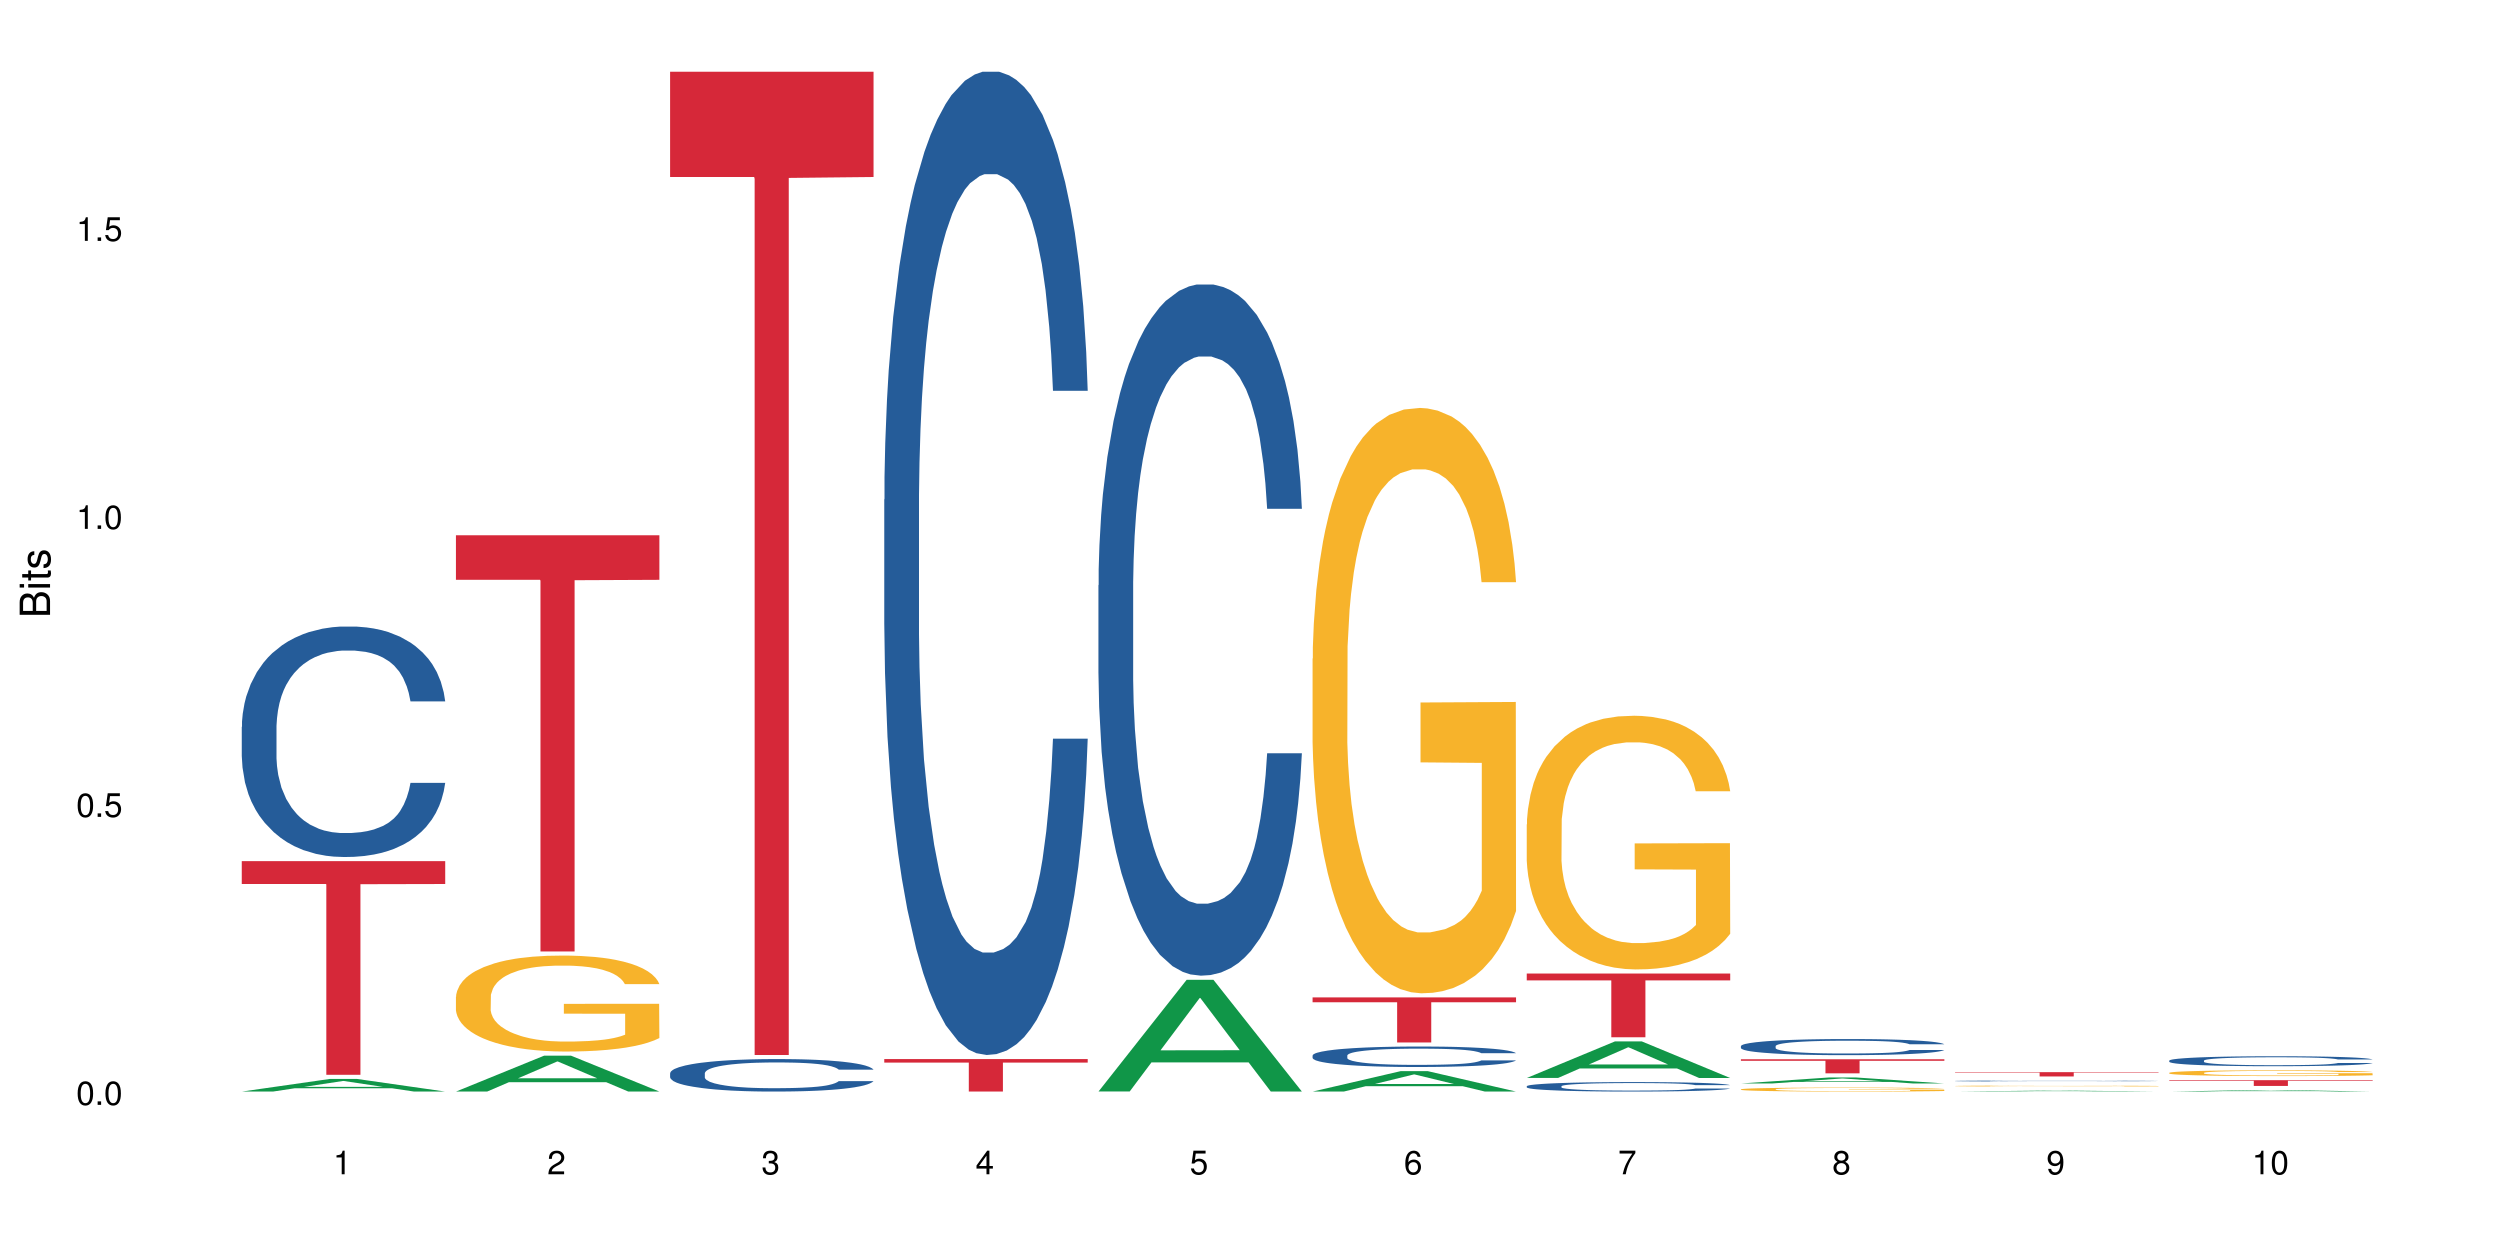 <?xml version="1.0" encoding="UTF-8"?>
<svg xmlns="http://www.w3.org/2000/svg" xmlns:xlink="http://www.w3.org/1999/xlink" width="720pt" height="360pt" viewBox="0 0 720 360" version="1.1">
<defs>
<g>
<symbol overflow="visible" id="glyph0-0">
<path style="stroke:none;" d=""/>
</symbol>
<symbol overflow="visible" id="glyph0-1">
<path style="stroke:none;" d="M 2.641 -6.797 C 2 -6.797 1.422 -6.531 1.078 -6.047 C 0.641 -5.453 0.406 -4.547 0.406 -3.297 C 0.406 -1 1.188 0.219 2.641 0.219 C 4.078 0.219 4.859 -1 4.859 -3.234 C 4.859 -4.562 4.656 -5.438 4.203 -6.047 C 3.844 -6.531 3.281 -6.797 2.641 -6.797 Z M 2.641 -6.047 C 3.547 -6.047 4 -5.125 4 -3.312 C 4 -1.375 3.562 -0.484 2.625 -0.484 C 1.734 -0.484 1.281 -1.422 1.281 -3.281 C 1.281 -5.141 1.734 -6.047 2.641 -6.047 Z M 2.641 -6.047 "/>
</symbol>
<symbol overflow="visible" id="glyph0-2">
<path style="stroke:none;" d="M 1.828 -1 L 0.828 -1 L 0.828 0 L 1.828 0 Z M 1.828 -1 "/>
</symbol>
<symbol overflow="visible" id="glyph0-3">
<path style="stroke:none;" d="M 4.562 -6.797 L 1.062 -6.797 L 0.547 -3.094 L 1.328 -3.094 C 1.719 -3.562 2.047 -3.734 2.578 -3.734 C 3.484 -3.734 4.062 -3.109 4.062 -2.094 C 4.062 -1.125 3.484 -0.531 2.578 -0.531 C 1.828 -0.531 1.375 -0.906 1.188 -1.672 L 0.328 -1.672 C 0.453 -1.109 0.547 -0.844 0.75 -0.594 C 1.125 -0.078 1.828 0.219 2.594 0.219 C 3.969 0.219 4.922 -0.781 4.922 -2.219 C 4.922 -3.562 4.031 -4.484 2.719 -4.484 C 2.25 -4.484 1.859 -4.359 1.469 -4.062 L 1.734 -5.969 L 4.562 -5.969 Z M 4.562 -6.797 "/>
</symbol>
<symbol overflow="visible" id="glyph0-4">
<path style="stroke:none;" d="M 2.484 -4.844 L 2.484 0 L 3.328 0 L 3.328 -6.797 L 2.766 -6.797 C 2.469 -5.75 2.281 -5.609 0.984 -5.453 L 0.984 -4.844 Z M 2.484 -4.844 "/>
</symbol>
<symbol overflow="visible" id="glyph0-5">
<path style="stroke:none;" d="M 4.859 -0.828 L 1.281 -0.828 C 1.359 -1.391 1.672 -1.75 2.5 -2.234 L 3.469 -2.75 C 4.406 -3.266 4.906 -3.969 4.906 -4.812 C 4.906 -5.375 4.672 -5.906 4.266 -6.266 C 3.859 -6.625 3.375 -6.797 2.719 -6.797 C 1.859 -6.797 1.219 -6.5 0.844 -5.922 C 0.609 -5.562 0.5 -5.125 0.484 -4.438 L 1.328 -4.438 C 1.359 -4.906 1.406 -5.188 1.531 -5.406 C 1.75 -5.812 2.188 -6.062 2.703 -6.062 C 3.469 -6.062 4.031 -5.516 4.031 -4.781 C 4.031 -4.25 3.719 -3.797 3.125 -3.438 L 2.234 -2.938 C 0.812 -2.141 0.406 -1.5 0.328 0 L 4.859 0 Z M 4.859 -0.828 "/>
</symbol>
<symbol overflow="visible" id="glyph0-6">
<path style="stroke:none;" d="M 2.125 -3.125 L 2.578 -3.125 C 3.516 -3.125 3.984 -2.703 3.984 -1.891 C 3.984 -1.031 3.469 -0.531 2.578 -0.531 C 1.656 -0.531 1.203 -0.984 1.156 -1.969 L 0.312 -1.969 C 0.344 -1.422 0.438 -1.078 0.609 -0.766 C 0.953 -0.109 1.625 0.219 2.547 0.219 C 3.953 0.219 4.859 -0.609 4.859 -1.906 C 4.859 -2.766 4.516 -3.25 3.703 -3.516 C 4.344 -3.766 4.656 -4.25 4.656 -4.938 C 4.656 -6.109 3.875 -6.797 2.578 -6.797 C 1.203 -6.797 0.484 -6.047 0.453 -4.609 L 1.297 -4.609 C 1.312 -5.016 1.344 -5.25 1.453 -5.453 C 1.641 -5.828 2.062 -6.062 2.594 -6.062 C 3.344 -6.062 3.797 -5.625 3.797 -4.906 C 3.797 -4.422 3.609 -4.141 3.25 -3.984 C 3.016 -3.891 2.719 -3.844 2.125 -3.844 Z M 2.125 -3.125 "/>
</symbol>
<symbol overflow="visible" id="glyph0-7">
<path style="stroke:none;" d="M 3.141 -1.625 L 3.141 0 L 3.984 0 L 3.984 -1.625 L 4.984 -1.625 L 4.984 -2.391 L 3.984 -2.391 L 3.984 -6.797 L 3.359 -6.797 L 0.266 -2.516 L 0.266 -1.625 Z M 3.141 -2.391 L 1 -2.391 L 3.141 -5.359 Z M 3.141 -2.391 "/>
</symbol>
<symbol overflow="visible" id="glyph0-8">
<path style="stroke:none;" d="M 4.781 -5.031 C 4.609 -6.141 3.891 -6.797 2.844 -6.797 C 2.094 -6.797 1.422 -6.438 1.031 -5.828 C 0.609 -5.172 0.406 -4.344 0.406 -3.094 C 0.406 -1.953 0.578 -1.234 0.984 -0.625 C 1.359 -0.078 1.953 0.219 2.703 0.219 C 3.984 0.219 4.922 -0.734 4.922 -2.078 C 4.922 -3.344 4.062 -4.234 2.844 -4.234 C 2.172 -4.234 1.641 -3.969 1.281 -3.469 C 1.281 -5.125 1.828 -6.047 2.797 -6.047 C 3.391 -6.047 3.797 -5.672 3.938 -5.031 Z M 2.734 -3.484 C 3.547 -3.484 4.062 -2.922 4.062 -2 C 4.062 -1.156 3.484 -0.531 2.703 -0.531 C 1.922 -0.531 1.328 -1.188 1.328 -2.047 C 1.328 -2.891 1.906 -3.484 2.734 -3.484 Z M 2.734 -3.484 "/>
</symbol>
<symbol overflow="visible" id="glyph0-9">
<path style="stroke:none;" d="M 4.984 -6.797 L 0.438 -6.797 L 0.438 -5.969 L 4.109 -5.969 C 2.5 -3.656 1.828 -2.234 1.328 0 L 2.219 0 C 2.594 -2.172 3.453 -4.047 4.984 -6.094 Z M 4.984 -6.797 "/>
</symbol>
<symbol overflow="visible" id="glyph0-10">
<path style="stroke:none;" d="M 3.75 -3.578 C 4.453 -4 4.688 -4.344 4.688 -4.984 C 4.688 -6.047 3.844 -6.797 2.641 -6.797 C 1.438 -6.797 0.594 -6.047 0.594 -4.984 C 0.594 -4.359 0.828 -4.016 1.516 -3.578 C 0.734 -3.203 0.359 -2.641 0.359 -1.891 C 0.359 -0.641 1.297 0.219 2.641 0.219 C 3.984 0.219 4.922 -0.641 4.922 -1.875 C 4.922 -2.641 4.531 -3.203 3.75 -3.578 Z M 2.641 -6.047 C 3.359 -6.047 3.812 -5.625 3.812 -4.969 C 3.812 -4.344 3.344 -3.922 2.641 -3.922 C 1.922 -3.922 1.453 -4.344 1.453 -4.984 C 1.453 -5.625 1.922 -6.047 2.641 -6.047 Z M 2.641 -3.203 C 3.484 -3.203 4.062 -2.672 4.062 -1.875 C 4.062 -1.062 3.484 -0.531 2.625 -0.531 C 1.797 -0.531 1.219 -1.078 1.219 -1.875 C 1.219 -2.672 1.797 -3.203 2.641 -3.203 Z M 2.641 -3.203 "/>
</symbol>
<symbol overflow="visible" id="glyph0-11">
<path style="stroke:none;" d="M 0.516 -1.547 C 0.672 -0.438 1.406 0.219 2.438 0.219 C 3.188 0.219 3.859 -0.141 4.266 -0.75 C 4.688 -1.406 4.891 -2.25 4.891 -3.484 C 4.891 -4.625 4.703 -5.359 4.312 -5.953 C 3.938 -6.5 3.344 -6.797 2.594 -6.797 C 1.297 -6.797 0.359 -5.844 0.359 -4.516 C 0.359 -3.25 1.234 -2.344 2.453 -2.344 C 3.094 -2.344 3.562 -2.578 4.016 -3.109 C 4 -1.453 3.469 -0.531 2.5 -0.531 C 1.906 -0.531 1.484 -0.906 1.359 -1.547 Z M 2.578 -6.062 C 3.375 -6.062 3.969 -5.406 3.969 -4.531 C 3.969 -3.688 3.375 -3.094 2.547 -3.094 C 1.734 -3.094 1.234 -3.672 1.234 -4.578 C 1.234 -5.438 1.797 -6.062 2.578 -6.062 Z M 2.578 -6.062 "/>
</symbol>
<symbol overflow="visible" id="glyph1-0">
<path style="stroke:none;" d=""/>
</symbol>
<symbol overflow="visible" id="glyph1-1">
<path style="stroke:none;" d="M 0 -0.953 L 0 -4.891 C 0 -5.719 -0.234 -6.344 -0.734 -6.797 C -1.188 -7.234 -1.812 -7.469 -2.5 -7.469 C -3.547 -7.469 -4.188 -7 -4.625 -5.875 C -4.984 -6.672 -5.641 -7.094 -6.531 -7.094 C -7.156 -7.094 -7.734 -6.859 -8.141 -6.391 C -8.562 -5.938 -8.75 -5.344 -8.75 -4.5 L -8.75 -0.953 Z M -4.984 -2.062 L -7.766 -2.062 L -7.766 -4.219 C -7.766 -4.844 -7.688 -5.203 -7.453 -5.5 C -7.219 -5.812 -6.859 -5.969 -6.375 -5.969 C -5.906 -5.969 -5.531 -5.812 -5.297 -5.5 C -5.062 -5.203 -4.984 -4.844 -4.984 -4.219 Z M -0.984 -2.062 L -4 -2.062 L -4 -4.781 C -4 -5.328 -3.859 -5.688 -3.578 -5.953 C -3.297 -6.219 -2.922 -6.359 -2.484 -6.359 C -2.062 -6.359 -1.688 -6.219 -1.406 -5.953 C -1.109 -5.688 -0.984 -5.328 -0.984 -4.781 Z M -0.984 -2.062 "/>
</symbol>
<symbol overflow="visible" id="glyph1-2">
<path style="stroke:none;" d="M -6.281 -1.797 L -6.281 -0.797 L 0 -0.797 L 0 -1.797 Z M -8.75 -1.797 L -8.75 -0.797 L -7.484 -0.797 L -7.484 -1.797 Z M -8.75 -1.797 "/>
</symbol>
<symbol overflow="visible" id="glyph1-3">
<path style="stroke:none;" d="M -6.281 -3.047 L -6.281 -2.016 L -8.016 -2.016 L -8.016 -1.016 L -6.281 -1.016 L -6.281 -0.172 L -5.469 -0.172 L -5.469 -1.016 L -0.719 -1.016 C -0.078 -1.016 0.281 -1.453 0.281 -2.234 C 0.281 -2.469 0.25 -2.719 0.188 -3.047 L -0.641 -3.047 C -0.609 -2.922 -0.594 -2.766 -0.594 -2.562 C -0.594 -2.141 -0.719 -2.016 -1.156 -2.016 L -5.469 -2.016 L -5.469 -3.047 Z M -6.281 -3.047 "/>
</symbol>
<symbol overflow="visible" id="glyph1-4">
<path style="stroke:none;" d="M -4.531 -5.25 C -5.766 -5.25 -6.469 -4.422 -6.469 -2.969 C -6.469 -1.516 -5.719 -0.562 -4.547 -0.562 C -3.562 -0.562 -3.094 -1.062 -2.734 -2.562 L -2.516 -3.484 C -2.344 -4.188 -2.094 -4.469 -1.625 -4.469 C -1.047 -4.469 -0.641 -3.875 -0.641 -3 C -0.641 -2.453 -0.797 -2 -1.062 -1.75 C -1.25 -1.594 -1.422 -1.531 -1.875 -1.469 L -1.875 -0.406 C -0.422 -0.453 0.281 -1.266 0.281 -2.922 C 0.281 -4.5 -0.5 -5.516 -1.719 -5.516 C -2.656 -5.516 -3.172 -4.984 -3.469 -3.734 L -3.703 -2.766 C -3.891 -1.953 -4.156 -1.609 -4.594 -1.609 C -5.172 -1.609 -5.547 -2.125 -5.547 -2.938 C -5.547 -3.75 -5.203 -4.172 -4.531 -4.203 Z M -4.531 -5.25 "/>
</symbol>
</g>
</defs>
<g id="surface1371">
<rect x="0" y="0" width="720" height="360" style="fill:rgb(100%,100%,100%);fill-opacity:1;stroke:none;"/>
<path style=" stroke:none;fill-rule:nonzero;fill:rgb(6.275%,58.824%,28.235%);fill-opacity:1;" d="M 69.629 314.367 L 69.691 314.363 L 95.047 310.727 L 102.746 310.727 L 128.223 314.371 L 119.273 314.371 L 112.887 313.418 L 84.902 313.418 L 78.645 314.367 L 69.629 314.367 L 87.598 313.027 L 110.32 313.023 L 98.988 311.32 L 98.863 311.316 L 98.738 311.328 L 87.535 313.023 L 87.598 313.027 Z M 69.629 314.367 "/>
<path style=" stroke:none;fill-rule:nonzero;fill:rgb(14.51%,36.078%,60%);fill-opacity:1;" d="M 69.629 209.336 L 69.699 209.273 L 69.699 207.82 L 69.914 205.516 L 70.414 202.602 L 70.914 200.602 L 72.203 197.02 L 73.988 193.562 L 75.848 190.895 L 77.203 189.316 L 78.418 188.105 L 81.207 185.859 L 82.992 184.707 L 84.922 183.676 L 87.281 182.645 L 88.996 182.039 L 92.852 181.066 L 95.711 180.641 L 97.926 180.461 L 102.715 180.461 L 105.574 180.703 L 107.645 181.008 L 109.93 181.492 L 111.859 182.039 L 115.219 183.371 L 118.219 185.07 L 119.578 186.043 L 121.723 187.922 L 123.367 189.742 L 124.508 191.32 L 125.797 193.562 L 126.938 196.293 L 127.797 199.387 L 128.223 201.996 L 118.219 201.996 L 117.719 199.57 L 117.148 197.688 L 116.078 195.203 L 115.004 193.441 L 113.504 191.684 L 112.148 190.531 L 110.289 189.379 L 108.645 188.648 L 106.93 188.105 L 105.285 187.738 L 102.141 187.375 L 98.5 187.375 L 97.141 187.496 L 94.355 187.984 L 92.852 188.406 L 90.711 189.258 L 89.207 190.047 L 87.422 191.258 L 86.207 192.289 L 84.707 193.867 L 83.637 195.262 L 82.422 197.266 L 81.707 198.781 L 81.062 200.48 L 80.492 202.48 L 80.062 204.605 L 79.777 206.848 L 79.633 209.031 L 79.633 218.434 L 79.777 220.621 L 80.133 223.168 L 81.062 226.867 L 82.422 230.082 L 83.992 232.629 L 85.492 234.449 L 86.352 235.301 L 87.492 236.27 L 89.281 237.484 L 91.852 238.695 L 93.352 239.184 L 95.641 239.668 L 97.996 239.91 L 101.141 239.91 L 103.93 239.668 L 105.785 239.363 L 107.715 238.879 L 110.359 237.848 L 112.004 236.875 L 113.434 235.723 L 114.504 234.57 L 115.219 233.602 L 116.293 231.719 L 117.148 229.656 L 117.793 227.535 L 118.219 225.473 L 128.223 225.473 L 127.797 227.898 L 127.152 230.266 L 126.508 232.023 L 125.508 234.148 L 124.367 236.027 L 122.723 238.152 L 121.363 239.547 L 119.578 241.062 L 117.934 242.215 L 116.148 243.246 L 113.504 244.461 L 111.789 245.066 L 109.93 245.613 L 107.715 246.098 L 104.93 246.523 L 101.93 246.766 L 99.141 246.824 L 96.141 246.703 L 93.926 246.461 L 90.996 245.914 L 87.352 244.824 L 84.707 243.672 L 82.633 242.52 L 80.848 241.305 L 78.848 239.668 L 76.273 237 L 74.703 234.938 L 73.633 233.238 L 72.418 230.871 L 71.559 228.75 L 70.559 225.352 L 69.844 221.043 L 69.629 217.707 Z M 69.629 209.336 "/>
<path style=" stroke:none;fill-rule:nonzero;fill:rgb(83.922%,15.686%,22.353%);fill-opacity:1;" d="M 69.629 248.004 L 128.223 248.004 L 128.223 254.594 L 103.805 254.652 L 103.805 309.547 L 93.98 309.547 L 93.98 254.707 L 93.836 254.594 L 69.629 254.594 Z M 69.629 248.004 "/>
<path style=" stroke:none;fill-rule:nonzero;fill:rgb(6.275%,58.824%,28.235%);fill-opacity:1;" d="M 131.309 314.359 L 131.371 314.352 L 156.727 304.023 L 164.426 304.023 L 189.902 314.371 L 180.953 314.371 L 174.566 311.668 L 146.582 311.668 L 140.324 314.359 L 131.309 314.359 L 149.273 310.551 L 172 310.543 L 160.668 305.715 L 160.543 305.703 L 160.418 305.73 L 149.211 310.543 L 149.273 310.551 Z M 131.309 314.359 "/>
<path style=" stroke:none;fill-rule:nonzero;fill:rgb(96.863%,70.196%,16.863%);fill-opacity:1;" d="M 131.309 287.039 L 131.379 287.016 L 131.379 286.512 L 131.664 285.375 L 132.379 283.809 L 133.309 282.523 L 134.309 281.512 L 134.953 280.984 L 136.023 280.227 L 136.953 279.672 L 139.312 278.535 L 142.312 277.473 L 143.957 277.02 L 145.812 276.59 L 148.457 276.109 L 149.672 275.934 L 153.391 275.531 L 157.605 275.277 L 162.25 275.203 L 164.395 275.227 L 167.324 275.328 L 171.324 275.605 L 173.613 275.859 L 175.398 276.109 L 177.254 276.438 L 179.543 276.945 L 181.688 277.551 L 183.402 278.156 L 185.117 278.914 L 186.547 279.723 L 187.762 280.605 L 188.832 281.664 L 189.477 282.547 L 189.902 283.43 L 179.973 283.43 L 179.398 282.547 L 178.758 281.867 L 177.684 281.035 L 176.613 280.426 L 175.539 279.949 L 173.539 279.293 L 171.824 278.887 L 169.68 278.535 L 167.609 278.309 L 165.25 278.156 L 163.82 278.105 L 160.035 278.105 L 156.605 278.281 L 154.605 278.484 L 153.176 278.688 L 151.172 279.062 L 149.957 279.367 L 149.246 279.57 L 147.102 280.352 L 145.672 281.059 L 144.887 281.539 L 143.887 282.297 L 143.172 282.977 L 142.383 283.988 L 141.957 284.742 L 141.383 286.461 L 141.312 291.004 L 141.527 291.965 L 141.957 293 L 142.527 293.906 L 143.387 294.867 L 144.242 295.598 L 145.742 296.582 L 147.027 297.238 L 148.031 297.668 L 149.957 298.348 L 150.746 298.578 L 152.602 299.031 L 154.531 299.383 L 156.891 299.688 L 158.676 299.84 L 161.535 299.965 L 165.18 299.965 L 169.469 299.812 L 172.184 299.613 L 174.039 299.41 L 175.254 299.234 L 176.754 298.957 L 177.828 298.703 L 178.828 298.426 L 180.043 297.996 L 180.043 291.965 L 162.391 291.938 L 162.391 289.109 L 189.832 289.086 L 189.902 298.957 L 188.402 299.637 L 186.547 300.293 L 184.758 300.797 L 182.902 301.227 L 180.258 301.707 L 178.113 302.008 L 174.824 302.363 L 171.824 302.59 L 168.68 302.742 L 165.895 302.816 L 162.605 302.844 L 159.676 302.793 L 156.531 302.641 L 154.031 302.438 L 151.746 302.188 L 149.457 301.859 L 146.602 301.328 L 144.742 300.898 L 142.812 300.367 L 140.883 299.738 L 139.168 299.055 L 138.027 298.527 L 136.883 297.922 L 135.668 297.164 L 134.523 296.305 L 133.668 295.523 L 132.879 294.641 L 132.309 293.805 L 131.738 292.672 L 131.453 291.762 L 131.309 290.98 Z M 131.309 287.039 "/>
<path style=" stroke:none;fill-rule:nonzero;fill:rgb(83.922%,15.686%,22.353%);fill-opacity:1;" d="M 131.309 154.16 L 189.902 154.16 L 189.902 166.988 L 165.484 167.102 L 165.484 274.023 L 155.656 274.023 L 155.656 167.215 L 155.516 166.988 L 131.309 166.988 Z M 131.309 154.16 "/>
<path style=" stroke:none;fill-rule:nonzero;fill:rgb(14.51%,36.078%,60%);fill-opacity:1;" d="M 192.988 309.086 L 193.059 309.078 L 193.059 308.875 L 193.273 308.551 L 193.773 308.141 L 194.273 307.855 L 195.559 307.352 L 197.348 306.863 L 199.203 306.488 L 200.562 306.266 L 201.777 306.094 L 204.562 305.781 L 206.352 305.617 L 208.281 305.473 L 210.637 305.328 L 212.352 305.242 L 216.211 305.105 L 219.07 305.043 L 221.285 305.02 L 226.074 305.02 L 228.93 305.051 L 231.004 305.094 L 233.289 305.164 L 235.219 305.242 L 238.578 305.43 L 241.578 305.668 L 242.938 305.805 L 245.082 306.07 L 246.723 306.328 L 247.867 306.547 L 249.152 306.863 L 250.297 307.25 L 251.152 307.688 L 251.582 308.055 L 241.578 308.055 L 241.078 307.711 L 240.508 307.445 L 239.434 307.098 L 238.363 306.848 L 236.863 306.602 L 235.504 306.438 L 233.648 306.273 L 232.004 306.172 L 230.289 306.094 L 228.645 306.043 L 225.5 305.992 L 221.855 305.992 L 220.5 306.012 L 217.711 306.078 L 216.211 306.137 L 214.066 306.258 L 212.566 306.371 L 210.781 306.539 L 209.566 306.684 L 208.066 306.906 L 206.992 307.105 L 205.777 307.387 L 205.062 307.602 L 204.422 307.84 L 203.848 308.121 L 203.422 308.422 L 203.133 308.738 L 202.992 309.043 L 202.992 310.371 L 203.133 310.676 L 203.492 311.035 L 204.422 311.559 L 205.777 312.012 L 207.352 312.371 L 208.852 312.625 L 209.707 312.746 L 210.852 312.883 L 212.637 313.055 L 215.211 313.227 L 216.711 313.293 L 219 313.363 L 221.355 313.395 L 224.5 313.395 L 227.289 313.363 L 229.145 313.32 L 231.074 313.25 L 233.719 313.105 L 235.363 312.969 L 236.793 312.805 L 237.863 312.645 L 238.578 312.508 L 239.648 312.242 L 240.508 311.953 L 241.148 311.652 L 241.578 311.363 L 251.582 311.363 L 251.152 311.703 L 250.512 312.035 L 249.867 312.285 L 248.867 312.586 L 247.723 312.848 L 246.082 313.148 L 244.723 313.344 L 242.938 313.559 L 241.293 313.723 L 239.508 313.867 L 236.863 314.039 L 235.148 314.121 L 233.289 314.199 L 231.074 314.27 L 228.289 314.328 L 225.285 314.363 L 222.5 314.371 L 219.5 314.355 L 217.285 314.32 L 214.352 314.242 L 210.711 314.09 L 208.066 313.926 L 205.992 313.766 L 204.207 313.594 L 202.207 313.363 L 199.633 312.984 L 198.062 312.695 L 196.988 312.457 L 195.773 312.121 L 194.918 311.824 L 193.918 311.344 L 193.203 310.738 L 192.988 310.266 Z M 192.988 309.086 "/>
<path style=" stroke:none;fill-rule:nonzero;fill:rgb(83.922%,15.686%,22.353%);fill-opacity:1;" d="M 192.988 20.664 L 251.582 20.664 L 251.582 50.977 L 227.164 51.242 L 227.164 303.84 L 217.336 303.84 L 217.336 51.508 L 217.195 50.977 L 192.988 50.977 Z M 192.988 20.664 "/>
<path style=" stroke:none;fill-rule:nonzero;fill:rgb(14.51%,36.078%,60%);fill-opacity:1;" d="M 254.668 143.871 L 254.738 143.613 L 254.738 137.402 L 254.953 127.566 L 255.453 115.141 L 255.953 106.598 L 257.238 91.328 L 259.027 76.574 L 260.883 65.184 L 262.242 58.453 L 263.457 53.277 L 266.242 43.699 L 268.031 38.781 L 269.957 34.383 L 272.316 29.98 L 274.031 27.395 L 277.891 23.25 L 280.75 21.441 L 282.965 20.664 L 287.75 20.664 L 290.609 21.699 L 292.684 22.992 L 294.969 25.062 L 296.898 27.395 L 300.258 33.086 L 303.258 40.336 L 304.617 44.477 L 306.758 52.5 L 308.402 60.266 L 309.547 66.996 L 310.832 76.574 L 311.977 88.223 L 312.832 101.422 L 313.262 112.555 L 303.258 112.555 L 302.758 102.199 L 302.188 94.176 L 301.113 83.562 L 300.043 76.055 L 298.543 68.551 L 297.184 63.633 L 295.328 58.715 L 293.684 55.605 L 291.969 53.277 L 290.324 51.723 L 287.18 50.172 L 283.535 50.172 L 282.18 50.688 L 279.391 52.758 L 277.891 54.57 L 275.746 58.195 L 274.246 61.559 L 272.461 66.738 L 271.246 71.137 L 269.746 77.867 L 268.672 83.82 L 267.457 92.363 L 266.742 98.836 L 266.102 106.082 L 265.527 114.625 L 265.102 123.684 L 264.812 133.262 L 264.672 142.578 L 264.672 182.699 L 264.812 192.02 L 265.172 202.891 L 266.102 218.68 L 267.457 232.398 L 269.031 243.27 L 270.531 251.035 L 271.387 254.66 L 272.531 258.801 L 274.316 263.977 L 276.891 269.152 L 278.391 271.223 L 280.676 273.297 L 283.035 274.332 L 286.18 274.332 L 288.965 273.297 L 290.824 272 L 292.754 269.93 L 295.398 265.531 L 297.043 261.387 L 298.469 256.469 L 299.543 251.551 L 300.258 247.41 L 301.328 239.387 L 302.188 230.586 L 302.828 221.527 L 303.258 212.727 L 313.262 212.727 L 312.832 223.078 L 312.191 233.176 L 311.547 240.68 L 310.547 249.742 L 309.402 257.766 L 307.762 266.824 L 306.402 272.777 L 304.617 279.25 L 302.973 284.168 L 301.188 288.566 L 298.543 293.742 L 296.828 296.332 L 294.969 298.66 L 292.754 300.734 L 289.969 302.543 L 286.965 303.582 L 284.18 303.84 L 281.176 303.32 L 278.961 302.285 L 276.031 299.957 L 272.387 295.297 L 269.746 290.379 L 267.672 285.461 L 265.887 280.285 L 263.887 273.297 L 261.312 261.906 L 259.742 253.105 L 258.668 245.859 L 257.453 235.762 L 256.598 226.703 L 255.598 212.207 L 254.883 193.828 L 254.668 179.594 Z M 254.668 143.871 "/>
<path style=" stroke:none;fill-rule:nonzero;fill:rgb(83.922%,15.686%,22.353%);fill-opacity:1;" d="M 254.668 305.02 L 313.262 305.02 L 313.262 306.02 L 288.84 306.027 L 288.84 314.371 L 279.016 314.371 L 279.016 306.039 L 278.875 306.02 L 254.668 306.02 Z M 254.668 305.02 "/>
<path style=" stroke:none;fill-rule:nonzero;fill:rgb(6.275%,58.824%,28.235%);fill-opacity:1;" d="M 316.348 314.34 L 316.41 314.309 L 341.762 282.176 L 349.461 282.176 L 374.941 314.371 L 365.988 314.371 L 359.605 305.969 L 331.621 305.969 L 325.359 314.34 L 316.348 314.34 L 334.312 302.492 L 357.039 302.461 L 345.707 287.438 L 345.582 287.406 L 345.457 287.496 L 334.25 302.461 L 334.312 302.492 Z M 316.348 314.34 "/>
<path style=" stroke:none;fill-rule:nonzero;fill:rgb(14.51%,36.078%,60%);fill-opacity:1;" d="M 316.348 168.547 L 316.418 168.367 L 316.418 164 L 316.633 157.086 L 317.133 148.352 L 317.633 142.348 L 318.918 131.609 L 320.703 121.238 L 322.562 113.234 L 323.922 108.504 L 325.137 104.863 L 327.922 98.133 L 329.707 94.676 L 331.637 91.582 L 333.996 88.488 L 335.711 86.668 L 339.57 83.758 L 342.43 82.484 L 344.645 81.938 L 349.43 81.938 L 352.289 82.664 L 354.363 83.574 L 356.648 85.031 L 358.578 86.668 L 361.938 90.672 L 364.938 95.766 L 366.293 98.676 L 368.438 104.316 L 370.082 109.777 L 371.227 114.508 L 372.512 121.238 L 373.656 129.426 L 374.512 138.707 L 374.941 146.531 L 364.938 146.531 L 364.438 139.254 L 363.867 133.613 L 362.793 126.152 L 361.723 120.875 L 360.223 115.598 L 358.863 112.141 L 357.004 108.684 L 355.363 106.5 L 353.648 104.863 L 352.004 103.773 L 348.859 102.68 L 345.215 102.68 L 343.855 103.043 L 341.07 104.5 L 339.57 105.773 L 337.426 108.32 L 335.926 110.688 L 334.141 114.324 L 332.926 117.418 L 331.422 122.148 L 330.352 126.336 L 329.137 132.34 L 328.422 136.887 L 327.777 141.984 L 327.207 147.988 L 326.777 154.355 L 326.492 161.09 L 326.352 167.637 L 326.352 195.84 L 326.492 202.391 L 326.852 210.035 L 327.777 221.133 L 329.137 230.777 L 330.707 238.418 L 332.211 243.879 L 333.066 246.426 L 334.211 249.336 L 335.996 252.977 L 338.57 256.613 L 340.07 258.07 L 342.355 259.527 L 344.715 260.254 L 347.859 260.254 L 350.645 259.527 L 352.504 258.617 L 354.434 257.16 L 357.078 254.066 L 358.719 251.156 L 360.148 247.699 L 361.223 244.242 L 361.938 241.332 L 363.008 235.691 L 363.867 229.504 L 364.508 223.137 L 364.938 216.949 L 374.941 216.949 L 374.512 224.227 L 373.871 231.324 L 373.227 236.602 L 372.227 242.969 L 371.082 248.609 L 369.438 254.977 L 368.082 259.164 L 366.293 263.711 L 364.652 267.168 L 362.863 270.262 L 360.223 273.902 L 358.508 275.719 L 356.648 277.359 L 354.434 278.812 L 351.645 280.086 L 348.645 280.816 L 345.859 280.996 L 342.855 280.633 L 340.641 279.906 L 337.711 278.27 L 334.066 274.992 L 331.422 271.535 L 329.352 268.078 L 327.566 264.438 L 325.562 259.527 L 322.992 251.52 L 321.418 245.332 L 320.348 240.238 L 319.133 233.145 L 318.273 226.773 L 317.273 216.586 L 316.559 203.664 L 316.348 193.66 Z M 316.348 168.547 "/>
<path style=" stroke:none;fill-rule:nonzero;fill:rgb(6.275%,58.824%,28.235%);fill-opacity:1;" d="M 378.023 314.363 L 378.086 314.359 L 403.441 308.477 L 411.141 308.477 L 436.621 314.371 L 427.668 314.371 L 421.281 312.832 L 393.301 312.832 L 387.039 314.363 L 378.023 314.363 L 395.992 312.195 L 418.715 312.191 L 407.387 309.438 L 407.262 309.434 L 407.137 309.449 L 395.93 312.191 L 395.992 312.195 Z M 378.023 314.363 "/>
<path style=" stroke:none;fill-rule:nonzero;fill:rgb(14.51%,36.078%,60%);fill-opacity:1;" d="M 378.023 303.969 L 378.098 303.961 L 378.098 303.832 L 378.312 303.629 L 378.812 303.367 L 379.312 303.191 L 380.598 302.875 L 382.383 302.566 L 384.242 302.328 L 385.602 302.188 L 386.812 302.082 L 389.602 301.883 L 391.387 301.781 L 393.316 301.688 L 395.676 301.598 L 397.391 301.543 L 401.25 301.457 L 404.105 301.418 L 406.324 301.402 L 411.109 301.402 L 413.969 301.426 L 416.039 301.449 L 418.328 301.492 L 420.258 301.543 L 423.613 301.66 L 426.617 301.812 L 427.973 301.898 L 430.117 302.066 L 431.762 302.227 L 432.906 302.367 L 434.191 302.566 L 435.336 302.809 L 436.191 303.082 L 436.621 303.316 L 426.617 303.316 L 426.117 303.102 L 425.543 302.934 L 424.473 302.711 L 423.402 302.555 L 421.898 302.398 L 420.543 302.297 L 418.684 302.195 L 417.039 302.129 L 415.324 302.082 L 413.684 302.051 L 410.539 302.016 L 406.895 302.016 L 405.535 302.027 L 402.75 302.07 L 401.25 302.109 L 399.105 302.184 L 397.605 302.254 L 395.816 302.363 L 394.602 302.453 L 393.102 302.594 L 392.031 302.719 L 390.816 302.895 L 390.102 303.031 L 389.457 303.18 L 388.887 303.359 L 388.457 303.547 L 388.172 303.746 L 388.027 303.941 L 388.027 304.773 L 388.172 304.969 L 388.531 305.195 L 389.457 305.523 L 390.816 305.809 L 392.387 306.035 L 393.891 306.199 L 394.746 306.273 L 395.891 306.359 L 397.676 306.469 L 400.25 306.574 L 401.75 306.617 L 404.035 306.66 L 406.395 306.684 L 409.539 306.684 L 412.324 306.66 L 414.184 306.633 L 416.113 306.59 L 418.758 306.5 L 420.398 306.414 L 421.828 306.312 L 422.902 306.207 L 423.613 306.121 L 424.688 305.957 L 425.543 305.773 L 426.188 305.582 L 426.617 305.398 L 436.621 305.398 L 436.191 305.617 L 435.547 305.824 L 434.906 305.98 L 433.906 306.172 L 432.762 306.336 L 431.117 306.527 L 429.762 306.648 L 427.973 306.785 L 426.332 306.887 L 424.543 306.98 L 421.898 307.086 L 420.184 307.141 L 418.328 307.188 L 416.113 307.23 L 413.324 307.27 L 410.324 307.293 L 407.539 307.297 L 404.535 307.285 L 402.32 307.266 L 399.391 307.215 L 395.746 307.117 L 393.102 307.016 L 391.031 306.914 L 389.242 306.805 L 387.242 306.66 L 384.672 306.426 L 383.098 306.242 L 382.027 306.09 L 380.812 305.879 L 379.953 305.691 L 378.953 305.391 L 378.238 305.008 L 378.023 304.711 Z M 378.023 303.969 "/>
<path style=" stroke:none;fill-rule:nonzero;fill:rgb(96.863%,70.196%,16.863%);fill-opacity:1;" d="M 378.023 189.691 L 378.098 189.539 L 378.098 186.461 L 378.383 179.531 L 379.098 169.984 L 380.027 162.133 L 381.027 155.973 L 381.668 152.742 L 382.742 148.121 L 383.672 144.734 L 386.027 137.805 L 389.031 131.34 L 390.672 128.566 L 392.531 125.949 L 395.176 123.027 L 396.391 121.949 L 400.105 119.484 L 404.32 117.945 L 408.965 117.484 L 411.109 117.637 L 414.039 118.254 L 418.043 119.945 L 420.328 121.484 L 422.113 123.027 L 423.973 125.027 L 426.258 128.105 L 428.402 131.801 L 430.117 135.496 L 431.832 140.117 L 433.262 145.043 L 434.477 150.43 L 435.547 156.898 L 436.191 162.285 L 436.621 167.676 L 426.688 167.676 L 426.117 162.285 L 425.473 158.129 L 424.402 153.047 L 423.328 149.355 L 422.258 146.43 L 420.258 142.426 L 418.543 139.961 L 416.398 137.805 L 414.324 136.422 L 411.969 135.496 L 410.539 135.188 L 406.75 135.188 L 403.32 136.266 L 401.32 137.5 L 399.891 138.73 L 397.891 141.039 L 396.676 142.887 L 395.961 144.117 L 393.816 148.891 L 392.387 153.203 L 391.602 156.129 L 390.602 160.746 L 389.887 164.902 L 389.102 171.062 L 388.672 175.684 L 388.102 186.152 L 388.027 213.867 L 388.242 219.715 L 388.672 226.027 L 389.242 231.57 L 390.102 237.422 L 390.961 241.887 L 392.461 247.891 L 393.746 251.895 L 394.746 254.512 L 396.676 258.668 L 397.461 260.055 L 399.32 262.828 L 401.25 264.98 L 403.605 266.828 L 405.395 267.754 L 408.25 268.523 L 411.895 268.523 L 416.184 267.598 L 418.898 266.367 L 420.758 265.137 L 421.973 264.059 L 423.473 262.363 L 424.543 260.824 L 425.543 259.133 L 426.758 256.516 L 426.758 219.715 L 409.109 219.562 L 409.109 202.316 L 436.551 202.164 L 436.621 262.363 L 435.121 266.523 L 433.262 270.523 L 431.477 273.605 L 429.617 276.223 L 426.973 279.148 L 424.828 280.996 L 421.543 283.148 L 418.543 284.535 L 415.398 285.461 L 412.609 285.922 L 409.324 286.074 L 406.395 285.766 L 403.25 284.844 L 400.75 283.613 L 398.461 282.07 L 396.176 280.07 L 393.316 276.836 L 391.461 274.219 L 389.531 270.988 L 387.602 267.137 L 385.887 262.98 L 384.742 259.746 L 383.598 256.051 L 382.383 251.434 L 381.242 246.199 L 380.383 241.426 L 379.598 236.035 L 379.027 230.957 L 378.453 224.027 L 378.168 218.484 L 378.023 213.711 Z M 378.023 189.691 "/>
<path style=" stroke:none;fill-rule:nonzero;fill:rgb(83.922%,15.686%,22.353%);fill-opacity:1;" d="M 378.023 287.254 L 436.621 287.254 L 436.621 288.645 L 412.199 288.656 L 412.199 300.223 L 402.375 300.223 L 402.375 288.668 L 402.23 288.645 L 378.023 288.645 Z M 378.023 287.254 "/>
<path style=" stroke:none;fill-rule:nonzero;fill:rgb(6.275%,58.824%,28.235%);fill-opacity:1;" d="M 439.703 310.453 L 439.766 310.441 L 465.121 299.918 L 472.82 299.918 L 498.301 310.465 L 489.348 310.465 L 482.961 307.711 L 454.98 307.711 L 448.719 310.453 L 439.703 310.453 L 457.672 306.57 L 480.395 306.562 L 469.066 301.641 L 468.938 301.633 L 468.812 301.66 L 457.609 306.562 L 457.672 306.57 Z M 439.703 310.453 "/>
<path style=" stroke:none;fill-rule:nonzero;fill:rgb(14.51%,36.078%,60%);fill-opacity:1;" d="M 439.703 312.828 L 439.777 312.828 L 439.777 312.766 L 439.988 312.672 L 440.492 312.551 L 440.992 312.469 L 442.277 312.324 L 444.062 312.18 L 445.922 312.07 L 447.277 312.008 L 448.492 311.957 L 451.281 311.863 L 453.066 311.816 L 454.996 311.773 L 457.355 311.73 L 459.07 311.707 L 462.93 311.668 L 465.785 311.648 L 468 311.641 L 472.789 311.641 L 475.648 311.652 L 477.719 311.664 L 480.008 311.684 L 481.938 311.707 L 485.293 311.762 L 488.297 311.832 L 489.652 311.871 L 491.797 311.949 L 493.441 312.023 L 494.582 312.09 L 495.871 312.18 L 497.012 312.293 L 497.871 312.422 L 498.301 312.527 L 488.297 312.527 L 487.797 312.43 L 487.223 312.352 L 486.152 312.25 L 485.078 312.176 L 483.578 312.105 L 482.223 312.055 L 480.363 312.008 L 478.719 311.98 L 477.004 311.957 L 475.363 311.941 L 472.219 311.926 L 468.574 311.926 L 467.215 311.934 L 464.43 311.953 L 462.93 311.969 L 460.785 312.004 L 459.285 312.035 L 457.496 312.086 L 456.281 312.129 L 454.781 312.195 L 453.711 312.25 L 452.496 312.332 L 451.781 312.395 L 451.137 312.465 L 450.566 312.547 L 450.137 312.637 L 449.852 312.727 L 449.707 312.816 L 449.707 313.203 L 449.852 313.293 L 450.207 313.398 L 451.137 313.551 L 452.496 313.684 L 454.066 313.789 L 455.566 313.863 L 456.426 313.898 L 457.57 313.938 L 459.355 313.988 L 461.926 314.035 L 463.43 314.055 L 465.715 314.078 L 468.074 314.086 L 471.219 314.086 L 474.004 314.078 L 475.863 314.062 L 477.793 314.043 L 480.434 314 L 482.078 313.961 L 483.508 313.914 L 484.578 313.867 L 485.293 313.828 L 486.367 313.75 L 487.223 313.664 L 487.867 313.578 L 488.297 313.492 L 498.301 313.492 L 497.871 313.594 L 497.227 313.691 L 496.586 313.762 L 495.586 313.848 L 494.441 313.926 L 492.797 314.016 L 491.441 314.07 L 489.652 314.133 L 488.008 314.18 L 486.223 314.223 L 483.578 314.273 L 481.863 314.297 L 480.008 314.32 L 477.793 314.34 L 475.004 314.359 L 472.004 314.367 L 469.215 314.371 L 466.215 314.367 L 464 314.355 L 461.07 314.332 L 457.426 314.289 L 454.781 314.242 L 452.711 314.195 L 450.922 314.145 L 448.922 314.078 L 446.352 313.965 L 444.777 313.883 L 443.707 313.812 L 442.492 313.715 L 441.633 313.629 L 440.633 313.488 L 439.918 313.312 L 439.703 313.172 Z M 439.703 312.828 "/>
<path style=" stroke:none;fill-rule:nonzero;fill:rgb(96.863%,70.196%,16.863%);fill-opacity:1;" d="M 439.703 237.43 L 439.777 237.363 L 439.777 236.027 L 440.062 233.023 L 440.777 228.887 L 441.707 225.484 L 442.707 222.816 L 443.348 221.414 L 444.422 219.414 L 445.348 217.945 L 447.707 214.941 L 450.707 212.141 L 452.352 210.938 L 454.211 209.805 L 456.855 208.535 L 458.07 208.07 L 461.785 207 L 466 206.332 L 470.645 206.133 L 472.789 206.199 L 475.719 206.469 L 479.719 207.199 L 482.008 207.867 L 483.793 208.535 L 485.652 209.402 L 487.938 210.738 L 490.082 212.34 L 491.797 213.941 L 493.512 215.941 L 494.941 218.078 L 496.156 220.414 L 497.227 223.215 L 497.871 225.551 L 498.301 227.887 L 488.367 227.887 L 487.797 225.551 L 487.152 223.75 L 486.082 221.547 L 485.008 219.945 L 483.938 218.68 L 481.938 216.945 L 480.223 215.875 L 478.078 214.941 L 476.004 214.34 L 473.648 213.941 L 472.219 213.809 L 468.43 213.809 L 465 214.273 L 463 214.809 L 461.57 215.344 L 459.57 216.344 L 458.355 217.145 L 457.641 217.676 L 455.496 219.746 L 454.066 221.613 L 453.281 222.883 L 452.281 224.883 L 451.566 226.688 L 450.781 229.355 L 450.352 231.355 L 449.781 235.895 L 449.707 247.906 L 449.922 250.441 L 450.352 253.176 L 450.922 255.578 L 451.781 258.113 L 452.637 260.051 L 454.141 262.652 L 455.426 264.387 L 456.426 265.523 L 458.355 267.324 L 459.141 267.926 L 461 269.125 L 462.93 270.059 L 465.285 270.859 L 467.074 271.262 L 469.93 271.594 L 473.574 271.594 L 477.863 271.195 L 480.578 270.66 L 482.438 270.125 L 483.652 269.66 L 485.152 268.926 L 486.223 268.258 L 487.223 267.523 L 488.438 266.391 L 488.438 250.441 L 470.789 250.375 L 470.789 242.902 L 498.227 242.832 L 498.301 268.926 L 496.801 270.727 L 494.941 272.461 L 493.156 273.797 L 491.297 274.93 L 488.652 276.199 L 486.508 277 L 483.223 277.934 L 480.223 278.535 L 477.078 278.934 L 474.289 279.133 L 471.004 279.199 L 468.074 279.066 L 464.93 278.668 L 462.43 278.133 L 460.141 277.465 L 457.855 276.598 L 454.996 275.195 L 453.137 274.062 L 451.211 272.66 L 449.281 270.992 L 447.566 269.191 L 446.422 267.789 L 445.277 266.188 L 444.062 264.188 L 442.922 261.918 L 442.062 259.852 L 441.277 257.516 L 440.703 255.312 L 440.133 252.309 L 439.848 249.906 L 439.703 247.84 Z M 439.703 237.43 "/>
<path style=" stroke:none;fill-rule:nonzero;fill:rgb(83.922%,15.686%,22.353%);fill-opacity:1;" d="M 439.703 280.379 L 498.301 280.379 L 498.301 282.348 L 473.879 282.363 L 473.879 298.738 L 464.055 298.738 L 464.055 282.379 L 463.91 282.348 L 439.703 282.348 Z M 439.703 280.379 "/>
<path style=" stroke:none;fill-rule:nonzero;fill:rgb(6.275%,58.824%,28.235%);fill-opacity:1;" d="M 501.383 312.039 L 501.445 312.039 L 526.801 310.309 L 534.5 310.309 L 559.98 312.043 L 551.027 312.043 L 544.641 311.59 L 516.66 311.59 L 510.398 312.039 L 501.383 312.039 L 519.352 311.402 L 542.074 311.402 L 530.742 310.594 L 530.617 310.59 L 530.492 310.594 L 519.289 311.402 L 519.352 311.402 Z M 501.383 312.039 "/>
<path style=" stroke:none;fill-rule:nonzero;fill:rgb(14.51%,36.078%,60%);fill-opacity:1;" d="M 501.383 301.266 L 501.453 301.262 L 501.453 301.16 L 501.668 300.996 L 502.168 300.793 L 502.668 300.652 L 503.957 300.402 L 505.742 300.16 L 507.602 299.977 L 508.957 299.863 L 510.172 299.781 L 512.961 299.621 L 514.746 299.543 L 516.676 299.469 L 519.035 299.398 L 520.75 299.355 L 524.605 299.289 L 527.465 299.258 L 529.68 299.246 L 534.469 299.246 L 537.328 299.262 L 539.398 299.281 L 541.688 299.316 L 543.613 299.355 L 546.973 299.449 L 549.977 299.566 L 551.332 299.637 L 553.477 299.766 L 555.121 299.895 L 556.262 300.004 L 557.551 300.16 L 558.691 300.352 L 559.551 300.57 L 559.98 300.75 L 549.977 300.75 L 549.473 300.582 L 548.902 300.449 L 547.832 300.277 L 546.758 300.152 L 545.258 300.031 L 543.902 299.949 L 542.043 299.867 L 540.398 299.816 L 538.684 299.781 L 537.039 299.754 L 533.898 299.73 L 530.254 299.73 L 528.895 299.738 L 526.109 299.77 L 524.605 299.801 L 522.465 299.859 L 520.961 299.914 L 519.176 300 L 517.961 300.074 L 516.461 300.184 L 515.391 300.281 L 514.176 300.422 L 513.461 300.527 L 512.816 300.645 L 512.246 300.785 L 511.816 300.934 L 511.531 301.09 L 511.387 301.242 L 511.387 301.902 L 511.531 302.055 L 511.887 302.234 L 512.816 302.492 L 514.176 302.719 L 515.746 302.895 L 517.246 303.023 L 518.105 303.082 L 519.246 303.148 L 521.035 303.234 L 523.605 303.32 L 525.105 303.355 L 527.395 303.387 L 529.754 303.406 L 532.895 303.406 L 535.684 303.387 L 537.543 303.367 L 539.469 303.332 L 542.113 303.262 L 543.758 303.191 L 545.188 303.113 L 546.258 303.031 L 546.973 302.965 L 548.047 302.832 L 548.902 302.688 L 549.547 302.539 L 549.977 302.395 L 559.98 302.395 L 559.551 302.562 L 558.906 302.73 L 558.266 302.852 L 557.262 303 L 556.121 303.133 L 554.477 303.281 L 553.117 303.379 L 551.332 303.484 L 549.688 303.566 L 547.902 303.637 L 545.258 303.723 L 543.543 303.766 L 541.688 303.805 L 539.469 303.836 L 536.684 303.867 L 533.684 303.883 L 530.895 303.887 L 527.895 303.879 L 525.68 303.863 L 522.75 303.824 L 519.105 303.75 L 516.461 303.668 L 514.391 303.586 L 512.602 303.504 L 510.602 303.387 L 508.027 303.199 L 506.457 303.055 L 505.387 302.938 L 504.172 302.773 L 503.312 302.625 L 502.312 302.387 L 501.598 302.086 L 501.383 301.852 Z M 501.383 301.266 "/>
<path style=" stroke:none;fill-rule:nonzero;fill:rgb(96.863%,70.196%,16.863%);fill-opacity:1;" d="M 501.383 313.715 L 501.453 313.711 L 501.453 313.691 L 501.742 313.645 L 502.457 313.578 L 503.383 313.523 L 504.383 313.484 L 505.027 313.461 L 506.102 313.43 L 507.027 313.406 L 509.387 313.359 L 512.387 313.316 L 514.031 313.297 L 515.891 313.277 L 518.535 313.258 L 519.75 313.25 L 523.465 313.234 L 527.68 313.223 L 534.469 313.223 L 537.398 313.227 L 541.398 313.238 L 543.688 313.25 L 545.473 313.258 L 547.332 313.273 L 549.617 313.293 L 551.762 313.32 L 553.477 313.344 L 555.191 313.375 L 556.621 313.41 L 557.836 313.445 L 558.906 313.488 L 559.551 313.527 L 559.98 313.562 L 550.047 313.562 L 549.473 313.527 L 548.832 313.5 L 547.758 313.465 L 546.688 313.438 L 545.617 313.418 L 543.613 313.391 L 541.898 313.375 L 539.758 313.359 L 537.684 313.352 L 535.324 313.344 L 533.898 313.34 L 530.109 313.34 L 526.68 313.348 L 524.68 313.355 L 523.25 313.367 L 521.25 313.383 L 520.035 313.395 L 519.32 313.402 L 517.176 313.434 L 515.746 313.465 L 514.961 313.484 L 513.961 313.516 L 513.246 313.543 L 512.461 313.586 L 512.031 313.617 L 511.461 313.688 L 511.387 313.879 L 511.602 313.918 L 512.031 313.961 L 512.602 314 L 513.461 314.039 L 514.316 314.07 L 515.816 314.109 L 517.105 314.137 L 518.105 314.156 L 520.035 314.184 L 520.82 314.191 L 522.68 314.211 L 524.605 314.227 L 526.965 314.238 L 528.75 314.246 L 531.609 314.25 L 535.254 314.25 L 539.543 314.246 L 542.258 314.234 L 544.113 314.227 L 545.328 314.219 L 546.832 314.207 L 547.902 314.199 L 548.902 314.188 L 550.117 314.168 L 550.117 313.918 L 532.469 313.918 L 532.469 313.801 L 559.906 313.797 L 559.98 314.207 L 558.477 314.238 L 556.621 314.266 L 554.832 314.285 L 552.977 314.305 L 550.332 314.324 L 548.188 314.336 L 544.902 314.352 L 541.898 314.359 L 538.754 314.367 L 535.969 314.371 L 532.684 314.371 L 529.754 314.367 L 526.609 314.363 L 524.105 314.355 L 521.82 314.344 L 519.535 314.328 L 516.676 314.309 L 514.816 314.289 L 512.887 314.27 L 510.957 314.242 L 509.242 314.215 L 508.102 314.191 L 506.957 314.164 L 505.742 314.133 L 504.598 314.098 L 503.742 314.066 L 502.957 314.031 L 502.383 313.996 L 501.812 313.949 L 501.527 313.91 L 501.383 313.879 Z M 501.383 313.715 "/>
<path style=" stroke:none;fill-rule:nonzero;fill:rgb(83.922%,15.686%,22.353%);fill-opacity:1;" d="M 501.383 305.066 L 559.98 305.066 L 559.98 305.504 L 535.559 305.508 L 535.559 309.129 L 525.734 309.129 L 525.734 305.512 L 525.59 305.504 L 501.383 305.504 Z M 501.383 305.066 "/>
<path style=" stroke:none;fill-rule:nonzero;fill:rgb(6.275%,58.824%,28.235%);fill-opacity:1;" d="M 563.062 314.371 L 563.125 314.371 L 588.48 314.098 L 596.18 314.098 L 621.656 314.371 L 612.707 314.371 L 606.32 314.301 L 578.336 314.301 L 572.078 314.371 L 563.062 314.371 L 581.031 314.27 L 603.754 314.27 L 592.422 314.145 L 592.172 314.145 L 580.965 314.27 L 581.031 314.27 Z M 563.062 314.371 "/>
<path style=" stroke:none;fill-rule:nonzero;fill:rgb(14.51%,36.078%,60%);fill-opacity:1;" d="M 563.062 311.316 L 563.133 311.316 L 563.133 311.309 L 563.348 311.301 L 563.848 311.289 L 564.348 311.281 L 565.637 311.266 L 567.422 311.25 L 569.281 311.242 L 570.637 311.234 L 571.852 311.23 L 574.641 311.219 L 576.426 311.215 L 578.355 311.211 L 580.711 311.207 L 582.426 311.203 L 586.285 311.199 L 601.078 311.199 L 603.363 311.203 L 605.293 311.203 L 608.652 311.211 L 611.652 311.219 L 613.012 311.223 L 615.156 311.23 L 616.797 311.234 L 617.941 311.242 L 619.227 311.25 L 620.371 311.262 L 621.23 311.277 L 621.656 311.285 L 611.652 311.285 L 611.152 311.277 L 610.582 311.27 L 609.512 311.258 L 608.438 311.25 L 606.938 311.246 L 605.578 311.238 L 603.723 311.234 L 602.078 311.23 L 600.363 311.23 L 598.719 311.227 L 590.574 311.227 L 587.785 311.23 L 586.285 311.23 L 584.145 311.234 L 582.641 311.238 L 580.855 311.242 L 579.641 311.246 L 578.141 311.254 L 577.066 311.258 L 575.855 311.266 L 575.141 311.273 L 574.496 311.281 L 573.926 311.289 L 573.496 311.297 L 573.211 311.305 L 573.066 311.316 L 573.066 311.352 L 573.211 311.363 L 573.566 311.371 L 574.496 311.387 L 575.855 311.402 L 577.426 311.41 L 578.926 311.418 L 579.785 311.422 L 580.926 311.426 L 582.715 311.43 L 585.285 311.438 L 586.785 311.438 L 589.074 311.441 L 597.363 311.441 L 599.219 311.438 L 601.148 311.438 L 603.793 311.434 L 605.438 311.43 L 606.867 311.426 L 607.938 311.418 L 608.652 311.414 L 609.723 311.406 L 610.582 311.398 L 611.227 311.391 L 611.652 311.383 L 621.656 311.383 L 621.23 311.391 L 620.586 311.402 L 619.941 311.41 L 618.941 311.418 L 617.801 311.426 L 616.156 311.434 L 614.797 311.441 L 613.012 311.445 L 611.367 311.449 L 609.582 311.453 L 606.938 311.461 L 605.223 311.461 L 603.363 311.465 L 601.148 311.465 L 598.363 311.469 L 587.359 311.469 L 584.43 311.465 L 580.785 311.461 L 578.141 311.457 L 576.066 311.453 L 574.281 311.445 L 572.281 311.441 L 569.707 311.43 L 568.137 311.422 L 567.062 311.414 L 565.848 311.402 L 564.992 311.395 L 563.992 311.383 L 563.277 311.363 L 563.062 311.352 Z M 563.062 311.316 "/>
<path style=" stroke:none;fill-rule:nonzero;fill:rgb(96.863%,70.196%,16.863%);fill-opacity:1;" d="M 563.062 312.766 L 563.133 312.766 L 563.133 312.762 L 563.422 312.75 L 564.133 312.734 L 565.062 312.723 L 566.062 312.711 L 566.707 312.707 L 567.777 312.699 L 568.707 312.691 L 571.066 312.684 L 574.066 312.672 L 575.711 312.668 L 577.57 312.664 L 580.211 312.656 L 581.426 312.656 L 585.145 312.652 L 589.359 312.648 L 599.078 312.648 L 603.078 312.652 L 605.367 312.656 L 607.152 312.656 L 609.012 312.66 L 611.297 312.668 L 613.441 312.672 L 615.156 312.68 L 616.871 312.684 L 618.301 312.691 L 619.516 312.703 L 620.586 312.711 L 621.23 312.723 L 621.656 312.73 L 611.727 312.73 L 611.152 312.723 L 610.512 312.715 L 609.438 312.707 L 608.367 312.699 L 607.293 312.695 L 605.293 312.688 L 603.578 312.684 L 601.434 312.684 L 599.363 312.68 L 597.004 312.68 L 595.574 312.676 L 591.789 312.676 L 588.359 312.68 L 586.359 312.68 L 584.93 312.684 L 582.93 312.688 L 581.715 312.691 L 581 312.691 L 578.855 312.699 L 577.426 312.707 L 576.641 312.711 L 575.641 312.719 L 574.926 312.727 L 574.137 312.734 L 573.711 312.742 L 573.137 312.758 L 573.066 312.805 L 573.281 312.812 L 573.711 312.824 L 574.281 312.832 L 575.141 312.844 L 575.996 312.848 L 577.496 312.859 L 578.785 312.863 L 579.785 312.871 L 581.715 312.875 L 582.5 312.879 L 584.355 312.883 L 586.285 312.887 L 588.645 312.891 L 601.223 312.891 L 603.938 312.887 L 605.793 312.887 L 607.008 312.883 L 608.508 312.883 L 609.582 312.879 L 610.582 312.875 L 611.797 312.871 L 611.797 312.812 L 594.148 312.812 L 594.148 312.785 L 621.586 312.785 L 621.656 312.883 L 620.156 312.887 L 618.301 312.895 L 616.512 312.898 L 614.656 312.902 L 612.012 312.91 L 609.867 312.91 L 606.582 312.914 L 603.578 312.918 L 597.648 312.918 L 594.359 312.922 L 591.43 312.918 L 585.785 312.918 L 583.5 312.914 L 581.211 312.91 L 578.355 312.906 L 576.496 312.902 L 574.566 312.895 L 572.637 312.891 L 570.922 312.883 L 569.781 312.879 L 568.637 312.871 L 567.422 312.863 L 566.277 312.855 L 565.422 312.848 L 564.633 312.84 L 564.062 312.832 L 563.492 312.82 L 563.207 312.812 L 563.062 312.805 Z M 563.062 312.766 "/>
<path style=" stroke:none;fill-rule:nonzero;fill:rgb(83.922%,15.686%,22.353%);fill-opacity:1;" d="M 563.062 308.781 L 621.656 308.781 L 621.656 308.914 L 597.238 308.914 L 597.238 310.02 L 587.41 310.02 L 587.41 308.914 L 563.062 308.914 Z M 563.062 308.781 "/>
<path style=" stroke:none;fill-rule:nonzero;fill:rgb(6.275%,58.824%,28.235%);fill-opacity:1;" d="M 624.742 314.371 L 624.805 314.371 L 650.156 313.93 L 657.859 313.93 L 683.336 314.371 L 674.387 314.371 L 668 314.254 L 640.016 314.254 L 633.758 314.371 L 624.742 314.371 L 642.707 314.207 L 665.434 314.207 L 654.102 314 L 653.852 314 L 642.645 314.207 L 642.707 314.207 Z M 624.742 314.371 "/>
<path style=" stroke:none;fill-rule:nonzero;fill:rgb(14.51%,36.078%,60%);fill-opacity:1;" d="M 624.742 305.449 L 624.812 305.445 L 624.812 305.383 L 625.027 305.281 L 625.527 305.156 L 626.027 305.07 L 627.312 304.914 L 629.102 304.766 L 630.957 304.648 L 632.316 304.582 L 633.531 304.527 L 636.316 304.43 L 638.105 304.383 L 640.035 304.336 L 642.391 304.293 L 644.105 304.266 L 647.965 304.223 L 650.824 304.207 L 653.039 304.199 L 657.828 304.199 L 660.684 304.207 L 662.758 304.223 L 665.043 304.242 L 666.973 304.266 L 670.332 304.324 L 673.332 304.398 L 674.691 304.438 L 676.836 304.52 L 678.477 304.598 L 679.621 304.668 L 680.906 304.766 L 682.051 304.883 L 682.91 305.016 L 683.336 305.129 L 673.332 305.129 L 672.832 305.023 L 672.262 304.945 L 671.188 304.836 L 670.117 304.762 L 668.617 304.684 L 667.258 304.633 L 665.402 304.582 L 663.758 304.551 L 662.043 304.527 L 660.398 304.512 L 657.254 304.496 L 653.609 304.496 L 652.254 304.504 L 649.465 304.523 L 647.965 304.543 L 645.82 304.578 L 644.32 304.613 L 642.535 304.664 L 641.32 304.711 L 639.82 304.777 L 638.746 304.84 L 637.531 304.926 L 636.816 304.992 L 636.176 305.066 L 635.602 305.152 L 635.176 305.242 L 634.891 305.34 L 634.746 305.434 L 634.746 305.844 L 634.891 305.938 L 635.246 306.047 L 636.176 306.207 L 637.531 306.348 L 639.105 306.457 L 640.605 306.535 L 641.465 306.574 L 642.605 306.613 L 644.395 306.668 L 646.965 306.719 L 648.465 306.742 L 650.754 306.762 L 653.109 306.773 L 656.254 306.773 L 659.043 306.762 L 660.898 306.75 L 662.828 306.727 L 665.473 306.684 L 667.117 306.641 L 668.547 306.59 L 669.617 306.543 L 670.332 306.5 L 671.402 306.418 L 672.262 306.328 L 672.902 306.238 L 673.332 306.148 L 683.336 306.148 L 682.91 306.254 L 682.266 306.355 L 681.621 306.43 L 680.621 306.523 L 679.477 306.605 L 677.836 306.695 L 676.477 306.758 L 674.691 306.824 L 673.047 306.871 L 671.262 306.918 L 668.617 306.969 L 666.902 306.996 L 665.043 307.02 L 662.828 307.039 L 660.043 307.059 L 657.039 307.07 L 654.254 307.074 L 651.254 307.066 L 649.039 307.059 L 646.109 307.031 L 642.465 306.984 L 639.82 306.938 L 637.746 306.887 L 635.961 306.832 L 633.961 306.762 L 631.387 306.648 L 629.816 306.559 L 628.742 306.484 L 627.527 306.383 L 626.672 306.289 L 625.672 306.141 L 624.957 305.957 L 624.742 305.812 Z M 624.742 305.449 "/>
<path style=" stroke:none;fill-rule:nonzero;fill:rgb(96.863%,70.196%,16.863%);fill-opacity:1;" d="M 624.742 308.961 L 624.812 308.961 L 624.812 308.93 L 625.098 308.863 L 625.812 308.77 L 626.742 308.691 L 627.742 308.629 L 628.387 308.598 L 629.457 308.555 L 630.387 308.52 L 632.746 308.453 L 635.746 308.387 L 637.391 308.359 L 639.246 308.336 L 641.891 308.305 L 643.105 308.297 L 646.82 308.273 L 651.039 308.258 L 655.684 308.254 L 657.828 308.254 L 660.758 308.258 L 664.758 308.277 L 667.043 308.293 L 668.832 308.305 L 670.688 308.328 L 672.977 308.355 L 675.121 308.395 L 676.836 308.43 L 678.551 308.477 L 679.98 308.523 L 681.191 308.574 L 682.266 308.641 L 682.91 308.691 L 683.336 308.746 L 673.406 308.746 L 672.832 308.691 L 672.191 308.652 L 671.117 308.602 L 670.047 308.566 L 668.973 308.535 L 666.973 308.496 L 665.258 308.473 L 663.113 308.453 L 661.043 308.438 L 658.684 308.43 L 657.254 308.426 L 653.469 308.426 L 650.039 308.438 L 648.035 308.449 L 646.609 308.461 L 644.605 308.484 L 643.391 308.5 L 642.676 308.516 L 640.535 308.562 L 639.105 308.602 L 638.32 308.633 L 637.316 308.676 L 636.605 308.719 L 635.816 308.777 L 635.391 308.824 L 634.816 308.926 L 634.746 309.199 L 634.961 309.258 L 635.391 309.32 L 635.961 309.375 L 636.816 309.434 L 637.676 309.477 L 639.176 309.535 L 640.461 309.574 L 641.465 309.602 L 643.391 309.641 L 644.18 309.656 L 646.035 309.684 L 647.965 309.703 L 650.324 309.723 L 652.109 309.73 L 654.969 309.738 L 658.613 309.738 L 662.898 309.73 L 665.617 309.715 L 667.473 309.703 L 668.688 309.695 L 670.188 309.676 L 671.262 309.664 L 672.262 309.645 L 673.477 309.621 L 673.477 309.258 L 655.824 309.258 L 655.824 309.086 L 683.266 309.086 L 683.336 309.676 L 681.836 309.719 L 679.98 309.758 L 678.191 309.789 L 676.336 309.812 L 673.691 309.844 L 671.547 309.859 L 668.258 309.883 L 665.258 309.895 L 662.113 309.906 L 659.328 309.91 L 656.039 309.91 L 653.109 309.906 L 649.965 309.898 L 647.465 309.887 L 645.18 309.871 L 642.891 309.852 L 640.035 309.82 L 638.176 309.793 L 636.246 309.762 L 634.316 309.723 L 632.602 309.684 L 631.457 309.652 L 630.316 309.617 L 629.102 309.57 L 627.957 309.52 L 627.102 309.473 L 626.312 309.418 L 625.742 309.367 L 625.172 309.301 L 624.883 309.246 L 624.742 309.199 Z M 624.742 308.961 "/>
<path style=" stroke:none;fill-rule:nonzero;fill:rgb(83.922%,15.686%,22.353%);fill-opacity:1;" d="M 624.742 311.09 L 683.336 311.09 L 683.336 311.27 L 658.918 311.27 L 658.918 312.75 L 649.09 312.75 L 649.09 311.27 L 624.742 311.27 Z M 624.742 311.09 "/>
<g style="fill:rgb(0%,0%,0%);fill-opacity:1;">
  <use xlink:href="#glyph0-1" x="21.957" y="318.198"/>
  <use xlink:href="#glyph0-2" x="27.291" y="318.198"/>
  <use xlink:href="#glyph0-1" x="29.958" y="318.198"/>
</g>
<g style="fill:rgb(0%,0%,0%);fill-opacity:1;">
  <use xlink:href="#glyph0-1" x="21.957" y="235.257"/>
  <use xlink:href="#glyph0-2" x="27.291" y="235.257"/>
  <use xlink:href="#glyph0-3" x="29.958" y="235.257"/>
</g>
<g style="fill:rgb(0%,0%,0%);fill-opacity:1;">
  <use xlink:href="#glyph0-4" x="21.957" y="152.319"/>
  <use xlink:href="#glyph0-2" x="27.291" y="152.319"/>
  <use xlink:href="#glyph0-1" x="29.958" y="152.319"/>
</g>
<g style="fill:rgb(0%,0%,0%);fill-opacity:1;">
  <use xlink:href="#glyph0-4" x="21.957" y="69.378"/>
  <use xlink:href="#glyph0-2" x="27.291" y="69.378"/>
  <use xlink:href="#glyph0-3" x="29.958" y="69.378"/>
</g>
<g style="fill:rgb(0%,0%,0%);fill-opacity:1;">
  <use xlink:href="#glyph0-4" x="95.926" y="338.19"/>
</g>
<g style="fill:rgb(0%,0%,0%);fill-opacity:1;">
  <use xlink:href="#glyph0-5" x="157.605" y="338.19"/>
</g>
<g style="fill:rgb(0%,0%,0%);fill-opacity:1;">
  <use xlink:href="#glyph0-6" x="219.285" y="338.19"/>
</g>
<g style="fill:rgb(0%,0%,0%);fill-opacity:1;">
  <use xlink:href="#glyph0-7" x="280.965" y="338.19"/>
</g>
<g style="fill:rgb(0%,0%,0%);fill-opacity:1;">
  <use xlink:href="#glyph0-3" x="342.645" y="338.19"/>
</g>
<g style="fill:rgb(0%,0%,0%);fill-opacity:1;">
  <use xlink:href="#glyph0-8" x="404.324" y="338.19"/>
</g>
<g style="fill:rgb(0%,0%,0%);fill-opacity:1;">
  <use xlink:href="#glyph0-9" x="466" y="338.19"/>
</g>
<g style="fill:rgb(0%,0%,0%);fill-opacity:1;">
  <use xlink:href="#glyph0-10" x="527.68" y="338.19"/>
</g>
<g style="fill:rgb(0%,0%,0%);fill-opacity:1;">
  <use xlink:href="#glyph0-11" x="589.359" y="338.19"/>
</g>
<g style="fill:rgb(0%,0%,0%);fill-opacity:1;">
  <use xlink:href="#glyph0-4" x="648.539" y="338.19"/>
  <use xlink:href="#glyph0-1" x="653.873" y="338.19"/>
</g>
<g style="fill:rgb(0%,0%,0%);fill-opacity:1;">
  <use xlink:href="#glyph1-1" x="14.412" y="178.016"/>
  <use xlink:href="#glyph1-2" x="14.412" y="170.012"/>
  <use xlink:href="#glyph1-3" x="14.412" y="167.348"/>
  <use xlink:href="#glyph1-4" x="14.412" y="164.012"/>
</g>
</g>
</svg>
